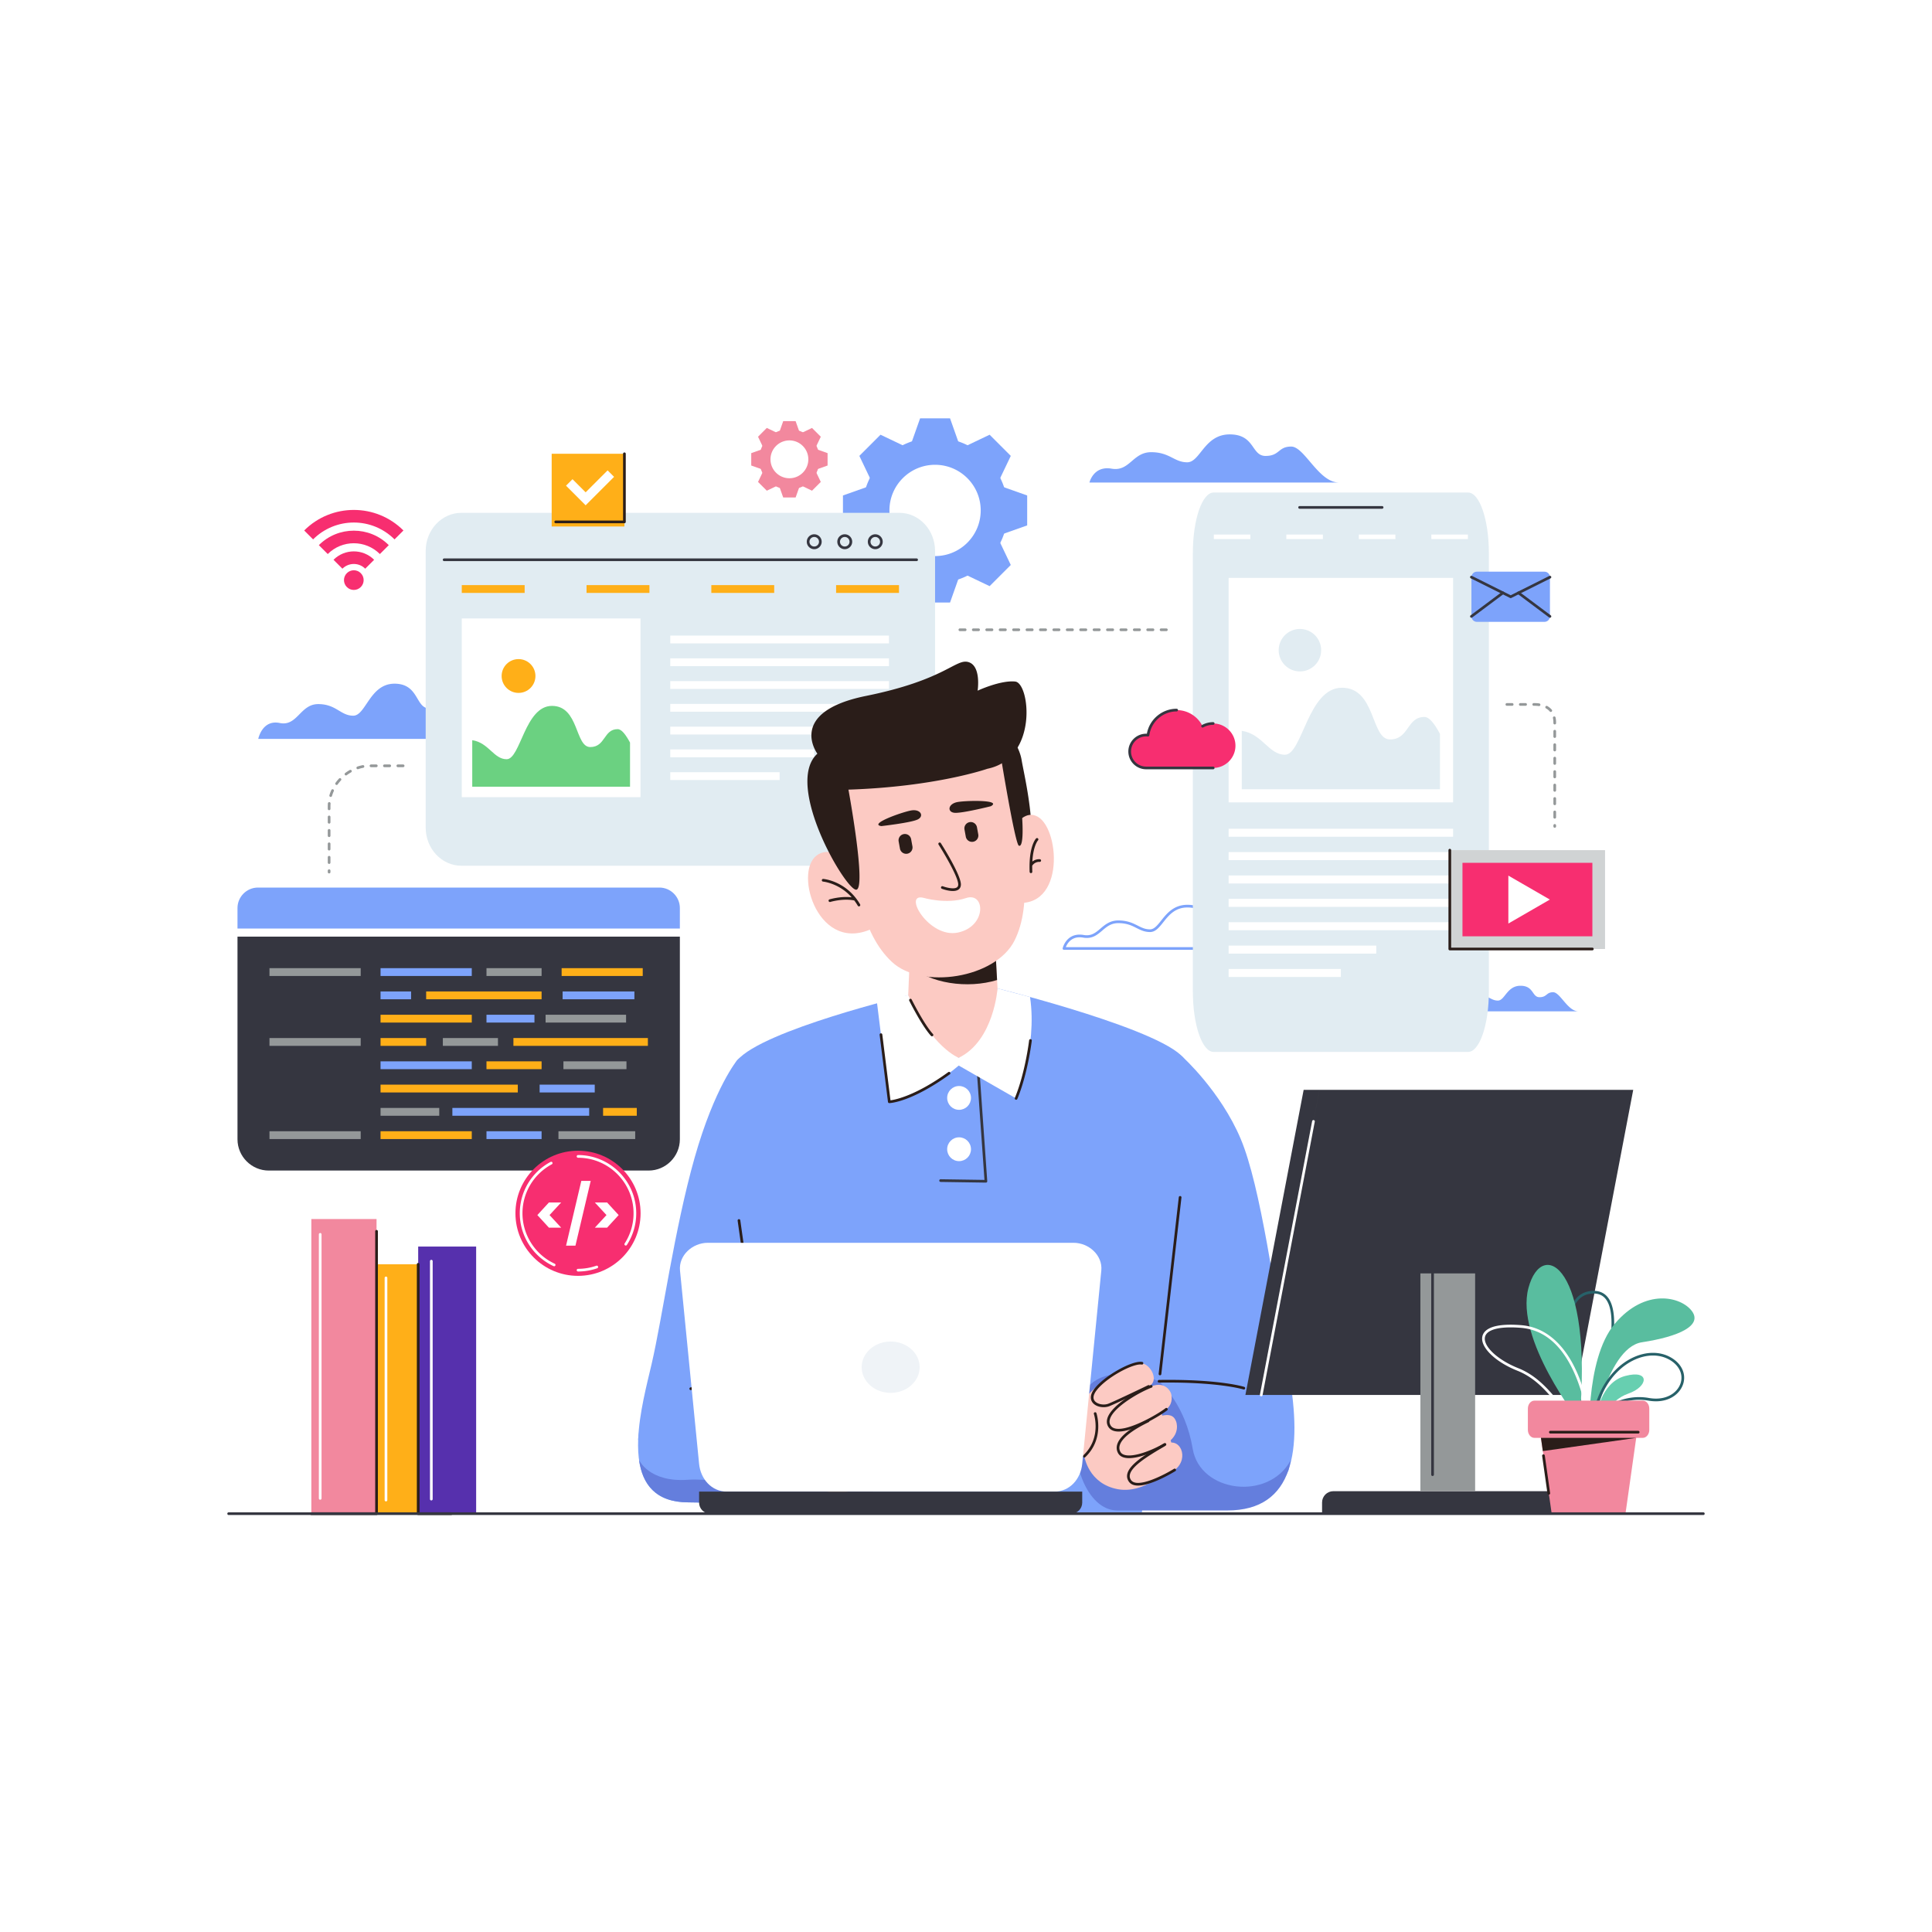 <svg xmlns="http://www.w3.org/2000/svg" xml:space="preserve" width="3000" height="3000" id="male-web-developer-doing-research-on-development">
  <path fill="#FFF" d="M0 0h3000v3000H0z"></path>
  <path fill="#7DA3FB" d="M1993.16 1474.904h-341.02a2.087 2.087 0 0 1-2.029-2.567c.204-.861 5.254-21.084 26.331-21.084.001 0-.002 0 0 0 2.013 0 4.131.193 6.297.573 1.683.295 3.323.445 4.875.445 8.99 0 14.887-5.033 21.129-10.362 6.937-5.922 14.799-12.633 27.746-12.633 14.316 0 22.768 4.274 30.224 8.045 6.127 3.099 11.419 5.774 19.056 5.774 6.44 0 11.454-6.302 17.26-13.6 8.698-10.933 19.523-24.54 40.781-24.54 20.932 0 28.227 10.376 34.089 18.713 4.213 5.993 7.541 10.726 14.891 10.726 9.296 0 13.062-2.983 17.049-6.141 4.133-3.274 8.407-6.659 18.021-6.659 9.061 0 17.468 9.898 27.203 21.359 11.061 13.021 23.597 27.78 38.098 27.78a2.086 2.086 0 0 1-.001 4.171zm-338.157-4.17h323.384c-9.909-5.546-18.567-15.738-26.502-25.081-8.688-10.228-16.895-19.889-24.025-19.889-8.162 0-11.531 2.668-15.432 5.757-4.167 3.301-8.891 7.042-19.638 7.042-9.516 0-13.783-6.07-18.302-12.498-5.584-7.941-11.912-16.942-30.678-16.942-19.247 0-28.954 12.201-37.518 22.966-6.478 8.142-12.072 15.173-20.523 15.173-8.631 0-14.608-3.023-20.938-6.223-7.384-3.734-15.02-7.596-28.342-7.596-11.41 0-18.03 5.651-25.038 11.635-6.543 5.585-13.309 11.361-23.837 11.361-1.793 0-3.676-.171-5.596-.508a32.475 32.475 0 0 0-5.576-.51c-13.845.002-19.516 10.353-21.439 15.313zM401.02 1147.36s6.021-30.36 33.37-24.69c27.36 5.67 31.7-29.36 59.721-29.36 28.029 0 34.7 18.021 54.38 18.021s25.689-49.71 64.06-49.71c38.36 0 32.36 38.36 54.04 38.36 21.69 0 18.69-16.681 38.7-16.681 20.021 0 41.25 64.061 72.07 64.061H401.02v-.001zM1691.689 749.26s6.19-26.46 34.36-21.52c28.17 4.939 32.64-25.59 61.49-25.59 28.86 0 35.72 15.699 55.989 15.699 20.271 0 26.451-43.33 65.961-43.33 39.5 0 33.319 33.45 55.649 33.45 22.32 0 19.24-14.54 39.851-14.54 20.609 0 42.459 55.83 74.189 55.83h-387.489zM2245.25 1570.39s3.29-14.069 18.25-11.439c14.97 2.63 17.34-13.6 32.67-13.6s18.98 8.35 29.75 8.35 14.061-23.021 35.04-23.021c20.99 0 17.71 17.761 29.57 17.761s10.22-7.721 21.17-7.721 22.569 29.67 39.42 29.67h-205.87zM1451.97 679.54c-31.22 0-59.479 12.66-79.939 33.12-20.47 20.46-33.12 48.72-33.12 79.939 0 31.221 12.65 59.48 33.12 79.94 20.46 20.47 48.72 33.12 79.939 33.12s59.48-12.65 79.94-33.12c20.46-20.46 33.119-48.72 33.119-79.94s-12.659-59.479-33.119-79.939-48.721-33.12-79.94-33.12zm-50.111 62.95c12.82-12.83 30.541-20.761 50.11-20.761 19.57 0 37.29 7.931 50.11 20.761 12.83 12.819 20.76 30.54 20.76 50.109 0 19.57-7.93 37.29-20.76 50.11-12.82 12.83-30.54 20.76-50.11 20.76-19.569 0-37.29-7.93-50.11-20.76-12.829-12.82-20.76-30.54-20.76-50.11.001-19.569 7.931-37.289 20.76-50.109z"></path>
  <path fill="#7DA3FB" d="M1451.97 649.57h23.24l19.64 55.52h-85.76l19.64-55.52zM1451.97 935.63h23.24l19.64-55.51h-85.76l19.64 55.51z"></path>
  <path fill="#7DA3FB" d="m1553.1 691.47 16.44 16.43-25.37 53.14-60.64-60.64 53.14-25.37zM1350.83 893.729l16.44 16.441 53.14-25.37-60.64-60.64-25.37 53.14zM1350.83 691.47l16.44-16.44 53.14 25.37-60.64 60.64-25.37-53.14zM1553.1 893.729l16.44-16.429-25.37-53.14-60.64 60.64 53.14 25.37z"></path>
  <path fill="#7DA3FB" d="M1308.939 792.6v-23.24l55.511-19.64v85.759l-55.511-19.639zM1594.99 792.6v-23.24l-55.51-19.64v85.759l55.51-19.639z"></path>
  <path fill="#F72E70" d="M538.61 889.979c5.96-5.96 15.63-5.96 21.6 0 5.96 5.971 5.96 15.641 0 21.601-5.97 5.97-15.64 5.97-21.6 0-5.97-5.96-5.97-15.63 0-21.601zm-66.25-66.25c21.27-21.27 49.159-31.909 77.05-31.909 27.88 0 55.77 10.64 77.05 31.909l-13.83 13.83c-17.46-17.46-40.34-26.189-63.22-26.189s-45.771 8.729-63.23 26.189l-13.82-13.83zm45.51 45.511c8.71-8.71 20.12-13.061 31.54-13.061 11.41 0 22.83 4.351 31.54 13.061l-13.83 13.83c-4.89-4.891-11.3-7.341-17.71-7.341s-12.82 2.45-17.721 7.341l-13.819-13.83zm-22.76-22.75C510.1 831.5 529.76 824 549.41 824s39.3 7.5 54.29 22.49l-13.82 13.819c-11.18-11.17-25.83-16.76-40.47-16.76-14.65 0-29.301 5.59-40.471 16.76L495.11 846.49z"></path>
  <path fill="#F2889E" d="M1225.8 666.38c-12.939 0-24.66 5.25-33.14 13.73-8.48 8.479-13.72 20.189-13.72 33.13 0 12.939 5.239 24.649 13.72 33.13 8.479 8.479 20.2 13.729 33.14 13.729 12.931 0 24.65-5.25 33.13-13.729 8.48-8.48 13.721-20.19 13.721-33.13 0-12.94-5.24-24.65-13.721-33.13-8.48-8.48-20.2-13.73-33.13-13.73zm-20.77 26.09a29.274 29.274 0 0 1 20.77-8.6c8.11 0 15.45 3.29 20.761 8.6a29.267 29.267 0 0 1 8.609 20.771c0 8.109-3.29 15.45-8.609 20.77-5.311 5.311-12.65 8.601-20.761 8.601-8.12 0-15.46-3.29-20.77-8.601-5.32-5.319-8.61-12.659-8.61-20.77s3.29-15.461 8.61-20.771z"></path>
  <path fill="#F2889E" d="M1225.8 653.96h9.63l8.14 23.01h-35.55l8.14-23.01zM1225.8 772.51h9.63l8.14-23h-35.55l8.14 23z"></path>
  <path fill="#F2889E" d="m1267.71 671.32 6.81 6.82-10.51 22.02-25.14-25.13 22.03-10.52zM1183.88 755.15l6.809 6.81 22.021-10.51-25.13-25.13-10.51 22.02zM1183.88 671.32l6.809-6.81 22.021 10.52-25.13 25.13-10.51-22.02zM1267.71 755.15l6.81-6.81-10.51-22.02-25.14 25.13 22.03 10.51z"></path>
  <path fill="#F2889E" d="M1166.52 713.24v-9.63l23.01-8.14v35.54l-23.01-8.14zM1285.07 713.24v-9.63l-23.009-8.14v35.54l23.009-8.14z"></path>
  <path fill="#949899" d="M511.05 1356.245a2.086 2.086 0 0 1-2.085-2.085v-2.208a2.086 2.086 0 0 1 4.17 0v2.208a2.085 2.085 0 0 1-2.085 2.085zm0-14.744a2.086 2.086 0 0 1-2.085-2.085v-8.345a2.086 2.086 0 0 1 4.17 0v8.345a2.085 2.085 0 0 1-2.085 2.085zm0-20.866a2.086 2.086 0 0 1-2.085-2.085v-8.342a2.086 2.086 0 0 1 4.17 0v8.342a2.086 2.086 0 0 1-2.085 2.085zm0-20.859a2.086 2.086 0 0 1-2.085-2.085v-8.342a2.086 2.086 0 0 1 4.17 0v8.342a2.086 2.086 0 0 1-2.085 2.085zm0-20.855a2.086 2.086 0 0 1-2.085-2.085v-8.342a2.086 2.086 0 0 1 4.17 0v8.342a2.085 2.085 0 0 1-2.085 2.085zm0-20.862a2.086 2.086 0 0 1-2.085-2.085v-3.694c0-1.601.063-3.216.188-4.799a2.085 2.085 0 1 1 4.157.325 57.885 57.885 0 0 0-.175 4.475v3.693a2.086 2.086 0 0 1-2.085 2.085zm2.463-20.59a2.085 2.085 0 0 1-1.999-2.68 62.983 62.983 0 0 1 3.015-8.061 2.085 2.085 0 0 1 3.797 1.723 58.887 58.887 0 0 0-2.815 7.526 2.088 2.088 0 0 1-1.998 1.492zm9.167-18.591a2.085 2.085 0 0 1-1.692-3.301 69.105 69.105 0 0 1 5.43-6.646 2.086 2.086 0 0 1 3.06 2.834 64.722 64.722 0 0 0-5.101 6.242 2.079 2.079 0 0 1-1.697.871zm14.555-14.786a2.084 2.084 0 0 1-1.248-3.756 70.36 70.36 0 0 1 7.175-4.698 2.086 2.086 0 0 1 2.066 3.622 66.601 66.601 0 0 0-6.75 4.418c-.372.28-.809.414-1.243.414zm18.337-9.69a2.086 2.086 0 0 1-.67-4.061 63.108 63.108 0 0 1 8.315-2.206 2.081 2.081 0 0 1 2.441 1.653 2.083 2.083 0 0 1-1.653 2.441 58.726 58.726 0 0 0-7.763 2.061 2.066 2.066 0 0 1-.67.112zm70.478-3.157h-8.337a2.086 2.086 0 0 1 0-4.17h8.337a2.086 2.086 0 0 1 0 4.17zm-20.842 0h-8.333a2.086 2.086 0 0 1 0-4.17h8.333a2.086 2.086 0 0 1 0 4.17zm-20.836 0h-8.332a2.086 2.086 0 0 1 0-4.17h8.332a2.086 2.086 0 0 1 0 4.17zM1811.21 979.995h-8.33a2.086 2.086 0 0 1 0-4.17h8.33a2.086 2.086 0 0 1 0 4.17zm-20.83 0h-8.33a2.086 2.086 0 0 1 0-4.17h8.33a2.086 2.086 0 0 1 0 4.17zm-20.83 0h-8.33a2.086 2.086 0 0 1 0-4.17h8.33a2.086 2.086 0 0 1 0 4.17zm-20.83 0h-8.33a2.086 2.086 0 0 1 0-4.17h8.33a2.086 2.086 0 0 1 0 4.17zm-20.83 0h-8.33a2.086 2.086 0 0 1 0-4.17h8.33a2.086 2.086 0 0 1 0 4.17zm-20.83 0h-8.33a2.086 2.086 0 0 1 0-4.17h8.33a2.086 2.086 0 0 1 0 4.17zm-20.831 0h-8.33a2.086 2.086 0 0 1 0-4.17h8.33a2.086 2.086 0 0 1 0 4.17zm-20.83 0h-8.33a2.086 2.086 0 0 1 0-4.17h8.33a2.086 2.086 0 0 1 0 4.17zm-20.83 0h-8.33a2.086 2.086 0 0 1 0-4.17h8.33a2.086 2.086 0 0 1 0 4.17zm-20.83 0h-8.329a2.086 2.086 0 0 1 0-4.17h8.329a2.086 2.086 0 0 1 0 4.17zm-20.829 0h-8.33a2.086 2.086 0 0 1 0-4.17h8.33a2.086 2.086 0 0 1 0 4.17zm-20.83 0h-8.33a2.086 2.086 0 0 1 0-4.17h8.33a2.086 2.086 0 0 1 0 4.17zm-20.83 0h-8.33a2.086 2.086 0 0 1 0-4.17h8.33a2.086 2.086 0 0 1 0 4.17zm-20.83 0h-8.33a2.086 2.086 0 0 1 0-4.17h8.33a2.086 2.086 0 0 1 0 4.17zm-20.83 0h-8.33a2.086 2.086 0 0 1 0-4.17h8.33a2.086 2.086 0 0 1 0 4.17zm-20.83 0h-8.33a2.086 2.086 0 0 1 0-4.17h8.33a2.086 2.086 0 0 1 0 4.17zM2414.189 1285.325a2.086 2.086 0 0 1-2.085-2.085v-1.603a2.086 2.086 0 0 1 4.17 0v1.603a2.084 2.084 0 0 1-2.085 2.085zm0-14.169a2.086 2.086 0 0 1-2.085-2.085v-8.362a2.086 2.086 0 0 1 4.17 0v8.362a2.085 2.085 0 0 1-2.085 2.085zm0-20.896a2.086 2.086 0 0 1-2.085-2.085v-8.354a2.086 2.086 0 0 1 4.17 0v8.354a2.085 2.085 0 0 1-2.085 2.085zm0-20.887a2.086 2.086 0 0 1-2.085-2.085v-8.352a2.086 2.086 0 0 1 4.17 0v8.352a2.085 2.085 0 0 1-2.085 2.085zm0-20.883a2.086 2.086 0 0 1-2.085-2.085v-8.362a2.086 2.086 0 0 1 4.17 0v8.362a2.085 2.085 0 0 1-2.085 2.085zm0-20.894a2.086 2.086 0 0 1-2.085-2.085v-8.352a2.086 2.086 0 0 1 4.17 0v8.352a2.084 2.084 0 0 1-2.085 2.085zm0-20.884a2.086 2.086 0 0 1-2.085-2.085v-8.354a2.086 2.086 0 0 1 4.17 0v8.354a2.085 2.085 0 0 1-2.085 2.085zm0-20.889a2.086 2.086 0 0 1-2.085-2.085v-8.361a2.086 2.086 0 0 1 4.17 0v8.361a2.084 2.084 0 0 1-2.085 2.085zm0-20.927a2.086 2.086 0 0 1-2.085-2.085v-.821c0-2.475-.241-4.834-.716-7.012a2.085 2.085 0 0 1 4.074-.888c.538 2.469.812 5.127.812 7.9v.821a2.084 2.084 0 0 1-2.085 2.085zm-6.142-19.406a2.08 2.08 0 0 1-1.584-.728c-1.616-1.886-3.588-3.498-5.857-4.792a2.084 2.084 0 1 1 2.065-3.623c2.688 1.532 5.029 3.45 6.959 5.7a2.086 2.086 0 0 1-1.583 3.443zm-18.218-9.082c-.098 0-.196-.007-.295-.021a47.335 47.335 0 0 0-6.595-.442h-1.42a2.086 2.086 0 0 1 0-4.17h1.42c2.498 0 4.913.163 7.179.483a2.083 2.083 0 0 1 1.772 2.356 2.084 2.084 0 0 1-2.061 1.794zm-20.819-.463h-8.338a2.086 2.086 0 0 1 0-4.17h8.338a2.086 2.086 0 0 1 0 4.17zm-20.85 0h-8.35a2.086 2.086 0 0 1 0-4.17h8.35a2.086 2.086 0 0 1 0 4.17z"></path>
  <path fill="#E1ECF2" d="M1884.5 764.81h395.16c17.806 0 32.24 42.05 32.24 93.92v680.78c0 51.871-14.435 93.92-32.24 93.92H1884.5c-17.806 0-32.24-42.049-32.24-93.92V858.73c0-51.871 14.434-93.92 32.24-93.92z"></path>
  <path fill="#353640" d="M2146.189 789.985h-128.22a2.086 2.086 0 0 1 0-4.17h128.22a2.086 2.086 0 0 1 0 4.17z"></path>
  <path fill="#FFF" d="M1907.79 897.35h348.58v348.58h-348.58z"></path>
  <path fill="#E1ECF2" d="M2235.95 1139.46v86.05h-307.74v-90.689c32.101 4.739 41.87 37.12 67.06 37.12 27.181 0 35.471-104.03 88.45-104.03 52.99 0 44.7 80.29 74.64 80.29 29.95 0 25.801-34.91 53.44-34.91 7.83-.001 15.79 10.759 24.15 26.169z"></path>
  <circle cx="2018.5" cy="1009.62" r="32.97" fill="#E1ECF2"></circle>
  <path fill="#FFF" d="M1884.82 830.03h56.74v7.05h-56.74zM1997.42 830.03h56.74v7.05h-56.74zM2110.01 830.03h56.74v7.05h-56.74zM2222.6 830.03h56.74v7.05h-56.74zM1907.79 1286.83h348.58v12.46h-348.58zM1907.79 1323.12h348.58v12.46h-348.58zM1907.79 1359.42h348.58v12.46h-348.58zM1907.79 1395.72h348.58v12.46h-348.58zM1907.79 1432.01h348.58v12.46h-348.58zM1907.79 1468.31h229.25v12.461h-229.25zM1907.79 1504.61h174.29v12.46h-174.29z"></path>
  <path fill="#E1ECF2" d="M716.5 796.31h679.98c30.646 0 55.489 26.527 55.489 59.25v429.511c0 32.723-24.844 59.25-55.489 59.25H716.5c-30.646 0-55.49-26.527-55.49-59.25V855.56c0-32.723 24.844-59.25 55.49-59.25z"></path>
  <path fill="#353640" d="M1423.37 871.305H689.61a2.086 2.086 0 0 1 0-4.17h733.76a2.086 2.086 0 0 1 0 4.17zM1264.33 852.765c-6.377 0-11.565-5.188-11.565-11.564 0-6.377 5.188-11.565 11.565-11.565 6.376 0 11.564 5.188 11.564 11.565.001 6.376-5.187 11.564-11.564 11.564zm0-18.96c-4.078 0-7.396 3.318-7.396 7.396 0 4.077 3.318 7.395 7.396 7.395 4.077 0 7.395-3.317 7.395-7.395 0-4.078-3.318-7.396-7.395-7.396zM1311.73 852.765c-6.377 0-11.565-5.188-11.565-11.564 0-6.377 5.188-11.565 11.565-11.565 6.376 0 11.564 5.188 11.564 11.565.001 6.376-5.187 11.564-11.564 11.564zm0-18.96c-4.078 0-7.396 3.318-7.396 7.396 0 4.077 3.318 7.395 7.396 7.395 4.077 0 7.395-3.317 7.395-7.395 0-4.078-3.317-7.396-7.395-7.396zM1359.13 852.765c-6.376 0-11.564-5.188-11.564-11.564 0-6.377 5.188-11.565 11.564-11.565s11.564 5.188 11.564 11.565c0 6.376-5.188 11.564-11.564 11.564zm0-18.96c-4.077 0-7.395 3.318-7.395 7.396 0 4.077 3.317 7.395 7.395 7.395s7.395-3.317 7.395-7.395c-.001-4.078-3.318-7.396-7.395-7.396z"></path>
  <path fill="#FFF" d="M717.04 960.31h277.51v277.511H717.04z"></path>
  <path fill="#6BD181" d="M978.3 1153.06v68.511h-245v-72.2c25.561 3.77 33.33 29.55 53.38 29.55 21.641 0 28.25-82.819 70.431-82.819 42.18 0 35.579 63.93 59.42 63.93 23.84 0 20.54-27.8 42.54-27.8 6.239-.002 12.569 8.558 19.229 20.828z"></path>
  <circle cx="805.18" cy="1049.7" r="26.25" fill="#FFAF18"></circle>
  <path fill="#FFAF18" d="M717.04 908.55h97.64v12.141h-97.64zM910.79 908.55h97.64v12.141h-97.64zM1104.54 908.55h97.64v12.141h-97.64zM1298.3 908.55h97.64v12.141h-97.64z"></path>
  <path fill="#FFF" d="M1040.8 986.92h339.58v12.14H1040.8zM1040.8 1022.28h339.58v12.14H1040.8zM1040.8 1057.64h339.58v12.141H1040.8zM1040.8 1093h339.58v12.14H1040.8zM1040.8 1128.36h339.58v12.14H1040.8zM1040.8 1163.72h223.33v12.141H1040.8zM1040.8 1199.08h169.79v12.14H1040.8z"></path>
  <path fill="#353640" d="M417.34 1817.64h589.8c26.7 0 48.551-21.85 48.551-48.56v-314.65H368.78v314.65c0 26.71 21.85 48.56 48.56 48.56z"></path>
  <path fill="#949899" d="M418.439 1503.35h141.66v12.141h-141.66z"></path>
  <path fill="#7DA3FB" d="M590.91 1503.35h141.66v12.141H590.91z"></path>
  <path fill="#949899" d="M755.41 1503.35h85.57v12.141h-85.57zM418.439 1611.87h141.66v12.14h-141.66zM418.439 1756.58h141.66v12.14h-141.66z"></path>
  <path fill="#7DA3FB" d="M590.91 1539.521h47.42v12.14h-47.42z"></path>
  <path fill="#FFAF18" d="M590.91 1575.7h141.66v12.14H590.91zM590.91 1611.87h70.83v12.14h-70.83z"></path>
  <path fill="#7DA3FB" d="M590.91 1648.05h141.66v12.141H590.91z"></path>
  <path fill="#FFAF18" d="M590.91 1684.229h213.109v12.141H590.91z"></path>
  <path fill="#949899" d="M590.91 1720.4h91.16v12.14h-91.16z"></path>
  <path fill="#FFAF18" d="M590.91 1756.58h141.66v12.14H590.91zM661.74 1539.521h179.229v12.14H661.74z"></path>
  <path fill="#7DA3FB" d="M755.41 1575.7h74.479v12.14H755.41z"></path>
  <path fill="#949899" d="M687.66 1611.87h85.57v12.14h-85.57z"></path>
  <path fill="#FFAF18" d="M755.41 1648.05h85.57v12.141h-85.57z"></path>
  <path fill="#7DA3FB" d="M837.939 1684.229h85.57v12.141h-85.57zM702.439 1720.4h212.44v12.14h-212.44zM755.41 1756.58h85.57v12.14h-85.57z"></path>
  <path fill="#FFAF18" d="M797.24 1611.87h208.79v12.14H797.24z"></path>
  <path fill="#949899" d="M867.17 1756.58h119.16v12.14H867.17z"></path>
  <path fill="#FFAF18" d="M936.48 1720.4h52.31v12.14h-52.31z"></path>
  <path fill="#949899" d="M874.89 1648.05h97.88v12.141h-97.88zM847.18 1575.7h124.99v12.14H847.18z"></path>
  <path fill="#7DA3FB" d="M873.61 1539.521h111.489v12.14H873.61z"></path>
  <path fill="#FFAF18" d="M872.1 1503.35h125.931v12.141H872.1z"></path>
  <path fill="#7DA3FB" d="M400.58 1378.2h623.31c17.49 0 31.801 14.31 31.801 31.8v31.8H368.78V1410c0-17.49 14.31-31.8 31.8-31.8z"></path>
  <circle cx="897.53" cy="1883.98" r="97.16" fill="#F72E70"></circle>
  <path fill="#FFF" d="m852.35 1906.3-17.949-19.54 17.949-19.54h19.011l-18.04 19.54 18.04 19.54H852.35zm64.9-72.59-23.7 100.53h-14.58l23.69-100.53h14.59zm6.45 33.51h19.01l17.95 19.54-17.95 19.54H923.7l18.04-19.54-18.04-19.54z"></path>
  <path fill="#FFF" d="M897.53 1974.385a2.086 2.086 0 0 1 0-4.17c9.752 0 19.322-1.613 28.443-4.794a2.085 2.085 0 1 1 1.373 3.937c-9.563 3.335-19.595 5.027-29.816 5.027zm-37.051-8.119c-.293 0-.59-.063-.874-.193-31.886-14.753-52.49-46.976-52.49-82.092 0-33.416 18.316-63.981 47.801-79.769a2.084 2.084 0 0 1 2.822.854 2.083 2.083 0 0 1-.854 2.822c-28.127 15.061-45.6 44.218-45.6 76.093 0 33.497 19.654 64.234 50.071 78.307a2.087 2.087 0 0 1-.876 3.978zm111.199-32.181a2.085 2.085 0 0 1-1.747-3.22c9.057-13.954 13.845-30.167 13.845-46.886 0-47.555-38.689-86.244-86.245-86.244a2.086 2.086 0 0 1 0-4.17c49.855 0 90.415 40.56 90.415 90.414 0 17.526-5.02 34.524-14.517 49.155-.4.616-1.069.951-1.751.951z"></path>
  <path fill="#FFAF18" d="M856.64 704.59h112.95v112.95H856.64z"></path>
  <path fill="#2A1D19" d="M969.59 812.495H862.88a2.086 2.086 0 0 1 0-4.17h104.625V704.59a2.086 2.086 0 0 1 4.17 0v105.82a2.085 2.085 0 0 1-2.085 2.085z"></path>
  <path fill="#FFF" d="m888.99 744.09 20.39 20.389 34.1-34.099 10.06 10.07-34.09 34.1-10.07 10.06-10.06-10.06-20.39-20.39z"></path>
  <path fill="#D0D3D4" d="M2251.24 1320.1h241.08v153.49h-241.08z"></path>
  <path fill="#F72E70" d="M2270.92 1339.79h201.71v114.11h-201.71z"></path>
  <path fill="#FFF" d="m2342.17 1359.64 64.44 37.2-64.44 37.21z"></path>
  <path fill="#2A1D19" d="M2472.63 1475.675h-221.39a2.086 2.086 0 0 1-2.085-2.085V1320.1a2.086 2.086 0 0 1 4.17 0v151.405h219.305a2.086 2.086 0 0 1 0 4.17z"></path>
  <path fill="#F72E70" d="M1782.22 1192.45H1883.89c18.98 0 34.511-15.53 34.511-34.51 0-18.99-15.53-34.521-34.511-34.521a34.14 34.14 0 0 0-16.5 4.229c-7.37-14.8-22.67-25.029-40.25-25.029-22.68 0-41.569 17.029-44.51 38.939-.96-.109-1.94-.17-2.931-.17-14.039 0-25.529 11.49-25.529 25.53 0 14.05 11.49 25.53 25.529 25.53h2.521v.002z"></path>
  <path fill="#353640" d="M1883.89 1194.535H1779.7c-15.228 0-27.615-12.388-27.615-27.615s12.388-27.615 27.615-27.615c.385 0 .774.008 1.167.025 3.946-22.252 23.499-38.795 46.273-38.795a2.086 2.086 0 0 1 0 4.17c-21.356 0-39.604 15.963-42.444 37.132a2.094 2.094 0 0 1-2.303 1.794 23.847 23.847 0 0 0-2.693-.157c-12.928 0-23.445 10.518-23.445 23.445s10.518 23.445 23.445 23.445h104.189a2.086 2.086 0 0 1 .001 4.171zm-16.498-64.8a2.086 2.086 0 0 1-1.007-3.913 36.432 36.432 0 0 1 17.505-4.487 2.086 2.086 0 0 1 0 4.17 32.246 32.246 0 0 0-15.495 3.972c-.32.175-.664.258-1.003.258z"></path>
  <path fill="#7DA3FB" d="M2293.3 887.71h104.98c4.659 0 8.47 3.811 8.47 8.47v60.96c0 4.66-3.811 8.471-8.47 8.471H2293.3c-4.659 0-8.47-3.811-8.47-8.471v-60.96c0-4.659 3.811-8.47 8.47-8.47z"></path>
  <path fill="#353640" d="M2345.79 928.745c-.319 0-.639-.073-.933-.22l-60.96-30.48a2.085 2.085 0 1 1 1.865-3.729l60.027 30.014 60.027-30.014a2.084 2.084 0 1 1 1.865 3.729l-60.96 30.48c-.292.147-.612.22-.931.22z"></path>
  <path fill="#353640" d="M2284.832 959.225a2.085 2.085 0 0 1-1.251-3.754l48.85-36.529a2.084 2.084 0 1 1 2.498 3.339l-48.85 36.529a2.084 2.084 0 0 1-1.247.415zM2406.748 959.225c-.434 0-.872-.135-1.247-.415l-48.85-36.529a2.085 2.085 0 0 1 2.498-3.339l48.85 36.529a2.085 2.085 0 0 1-1.251 3.754z"></path>
  <path fill="#F2889E" d="M483.45 1892.92H584.7v457.5H483.45z"></path>
  <path fill="#FFF" d="M497.2 2328.765a2.086 2.086 0 0 1-2.085-2.085v-410.01a2.086 2.086 0 0 1 4.17 0v410.01a2.085 2.085 0 0 1-2.085 2.085z"></path>
  <path fill="#FFAF18" d="M584.7 1963.15h64.66v387.27H584.7z"></path>
  <path fill="#FFF" d="M599.36 2331.375a2.086 2.086 0 0 1-2.085-2.085v-345a2.086 2.086 0 0 1 4.17 0v345a2.085 2.085 0 0 1-2.085 2.085z"></path>
  <path fill="#5630AD" d="M649.36 1935.65h90v414.779h-90z"></path>
  <path fill="#FFF" d="M669.76 2329.875a2.086 2.086 0 0 1-2.085-2.085v-369.5a2.086 2.086 0 0 1 4.17 0v369.5a2.086 2.086 0 0 1-2.085 2.085z"></path>
  <path fill="#2A1D19" d="M584.7 2352.515H483.45a2.086 2.086 0 0 1 0-4.17h99.165V1911.9a2.086 2.086 0 0 1 4.17 0v438.529a2.085 2.085 0 0 1-2.085 2.086zM700.61 2352.515h-51.25a2.086 2.086 0 0 1-2.085-2.085v-387.28a2.086 2.086 0 0 1 4.17 0v385.194h49.165a2.086 2.086 0 0 1 0 4.171z"></path>
  <path fill="#7DA3FB" d="M1144.98 1645.88s-35.141 41.66-66.391 151.82c-31.25 110.17-50 248.13-66.66 319.89-7.3 31.43-19.399 76.63-20.97 117.5 21.74 149.06 179.92 77.59 198.58-102.851 0 0 28.13-140.989 46.88-261.27 18.751-120.269-19.789-285.019-91.439-225.089zM1836.59 1641.34s58.689 53.061 89.94 127.021c31.25 73.96 53.13 240.619 75 364.58 10.68 60.529 12.17 112.609-.87 150.069-40.301 91.94-235.6 40.22-200.87-138.18 0 0-5.55-180.12-20.13-334.29-14.59-154.17 12.44-207 56.93-169.2z"></path>
  <path fill="#7DA3FB" d="M1410.25 1545.38s-225.689 54.01-265.27 100.891c-39.591 46.869 15.619 314.569 65.619 702.069h562.51s90.621-655.21 67.711-701.04c-22.92-45.83-291.851-112.49-291.851-112.49l-138.719 10.57z"></path>
  <path fill="#353640" d="M1530.92 1836.355h-.031l-70.311-1.051a2.085 2.085 0 0 1 .03-4.17h.032l68.04 1.017-11.821-168.055a2.086 2.086 0 0 1 1.934-2.227c1.151-.066 2.146.786 2.227 1.934l11.98 170.32a2.084 2.084 0 0 1-2.08 2.232z"></path>
  <circle cx="1489.25" cy="1704.84" r="18.49" fill="#FFF"></circle>
  <circle cx="1489.25" cy="1784.52" r="18.49" fill="#FFF"></circle>
  <path fill="#2A1D19" d="M1180.118 2128.515a2.085 2.085 0 0 1-2.062-1.793l-32.65-231.229a2.085 2.085 0 0 1 4.129-.584l32.65 231.229a2.085 2.085 0 0 1-2.067 2.377zM1801.223 2135.535a2.083 2.083 0 0 1-2.074-2.322l31.271-274.16a2.078 2.078 0 0 1 2.308-1.835 2.084 2.084 0 0 1 1.835 2.308l-31.271 274.16a2.086 2.086 0 0 1-2.069 1.849z"></path>
  <path fill="#FCCAC3" d="M1414.95 1433.74h128.479l6.74 122.92c0 129.69-140.4 98.44-140.4 0l5.181-122.92z"></path>
  <path fill="#2A1D19" d="M1414.95 1433.74h128.479l4.83 88.02c-45.74 14.03-105.189 5.54-136.04-23.22l2.731-64.8z"></path>
  <path fill="#FFF" d="M1488.689 1642.58s-41.899-16.08-78.439-97.2l-49.12 6.34 19.79 159.11s58.84-14.07 107.811-56.25l89.06 51.05s33.39-78.49 21.64-157.479l-50.459-13.341c-.001 0-5.552 81.23-60.283 107.77z"></path>
  <path fill="#2A1D19" d="M1380.919 1712.915a2.085 2.085 0 0 1-2.068-1.827l-12.96-104.2a2.084 2.084 0 0 1 1.812-2.327 2.08 2.08 0 0 1 2.326 1.812l12.71 102.19c7.71-.982 38.934-7.072 89.741-43.763a2.084 2.084 0 1 1 2.441 3.381c-59.971 43.308-92.584 44.695-93.943 44.733l-.059.001zM1577.789 1707.716a2.085 2.085 0 0 1-1.924-2.887c16.063-38.605 22.095-88.898 22.154-89.402a2.086 2.086 0 0 1 2.313-1.828 2.086 2.086 0 0 1 1.828 2.314c-.061.509-6.162 51.381-22.446 90.518a2.084 2.084 0 0 1-1.925 1.285zM1447.18 1609.165a2.08 2.08 0 0 1-1.542-.681c-14.45-15.864-32.984-53.071-33.766-54.647a2.086 2.086 0 0 1 3.735-1.854c.189.381 19.057 38.262 33.113 53.692a2.085 2.085 0 0 1-1.54 3.49z"></path>
  <path fill="#7DA3FB" d="m991.01 2233.96-.05 1.08v.04c-2.03 52.46 13.271 97.79 78.26 97.79 115.63 0 194.79 30.32 258.33 6.07 63.55-24.26 135.42-243.59-23.95-223.37l-114.06 16.67s-68.79 9.601-133.37 28.87c-59.12 17.64-64.65 64.97-65.16 72.85z"></path>
  <path fill="#647EDD" d="M992.28 2266.86c5.29 37.729 25.609 66.01 76.939 66.01 115.63 0 194.79 30.32 258.33 6.07 47.53-18.15 99.7-145.4 56.32-199.95-21.57-12.28-52.98-21.32-92.98-9.04-80.97 24.85-33.6 151.18-33.6 151.18-19.45 46.721-129.17 12.5-189.59 16.67-59.699 4.12-75.059-30.13-75.419-30.94z"></path>
  <path fill="#2A1D19" d="M1072.609 2158.506a2.086 2.086 0 0 1-.579-4.089c1.187-.344 119.814-34.421 218.193-38.99 41.646-1.934 71.824 3.685 89.682 16.699 13.781 10.045 14.73 20.836 14.763 21.29a2.085 2.085 0 0 1-4.158.308c-.007-.082-.975-9.609-13.471-18.523-11.787-8.408-36.383-17.937-86.623-15.608-97.879 4.546-216.044 38.487-217.227 38.83a2.074 2.074 0 0 1-.58.083z"></path>
  <path fill="#FCCAC3" d="M1222.25 2243.46s53.96-92.79 90.84-107c36.87-14.21 73.5 69.87 73.5 69.87s40.939-42.97 59.551-38.54c18.609 4.42 20.379 21.89 10.779 31-9.6 9.1-58.91 96.18-99.47 84.23 0 0-17.76 39.609-64.53 34.789-46.77-4.819-77.94-64.639-70.67-74.349z"></path>
  <path fill="#FCCAC3" d="M1291.4 2151.25s39.92 35.649 51.119 44.47c11.211 8.811 36.08 6.811 26.95-16.79-9.12-23.61-43.88-58.02-58.2-59.409-14.319-1.391-33.899 19.269-19.869 31.729zM1216.7 2264.75s44.95 49.7 62.22 35.33-17.02-47.68-36.01-68.49c-19-20.8-44.21 9.11-26.21 33.16z"></path>
  <path fill="#FCCAC3" d="M1235.55 2191.53s-14.25 17.6 6.58 39.25c20.83 21.64 53.09 43.79 64.89 31.609 11.801-12.18-1.359-34.08-29.619-59.43-28.271-25.339-36.761-17.839-41.851-11.429z"></path>
  <path fill="#FCCAC3" d="M1255.16 2151.86s12.09-17.04 32.46-1.83c20.38 15.199 63.5 60.75 45.17 77.31-18.34 16.561-68.43-36.819-77.64-49.649-9.22-12.821.01-25.831.01-25.831z"></path>
  <path fill="#2A1D19" d="M1357.452 2285.095c-.714 0-1.41-.367-1.798-1.026-21.284-36.126 1.939-70.162 2.177-70.502a2.084 2.084 0 0 1 3.421 2.384c-.222.318-21.904 32.226-2.004 66a2.086 2.086 0 0 1-1.796 3.144zM1357.198 2202.651c-5.811 0-11.855-2.062-15.967-5.292-11.124-8.761-49.588-43.097-51.22-44.555a2.084 2.084 0 1 1 2.777-3.109c.399.355 40 35.707 51.021 44.387 6.233 4.898 16.685 5.827 21.927 1.95 5.214-3.857 3.85-11.021 1.789-16.351-9.114-23.593-43.344-56.813-56.457-58.086a2.085 2.085 0 0 1-1.874-2.276 2.092 2.092 0 0 1 2.276-1.874c15.587 1.513 50.881 37.271 59.944 60.733 4.931 12.745.113 18.757-3.198 21.205-3.078 2.278-6.991 3.268-11.018 3.268zM1271.222 2304.784c-7.869 0-18.304-5.128-31.184-15.347-13.376-10.613-24.771-23.163-24.884-23.289a2.084 2.084 0 1 1 3.093-2.797c12.131 13.409 46.44 45.858 59.34 35.126 2.453-2.041 3.742-4.54 3.94-7.639.875-13.677-19.397-35.479-34.199-51.398-2.09-2.249-4.097-4.407-5.957-6.445a2.084 2.084 0 1 1 3.08-2.81 967.357 967.357 0 0 0 5.931 6.416c16.171 17.392 36.296 39.037 35.307 54.504-.271 4.244-2.1 7.804-5.435 10.578-2.486 2.068-5.502 3.101-9.032 3.101z"></path>
  <path fill="#2A1D19" d="M1297.901 2267.942h-.034c-15.815-.024-40.145-17.956-57.24-35.716a2.085 2.085 0 0 1 3.004-2.892c15.951 16.57 39.729 34.416 54.242 34.438h.028c3.28 0 5.773-.927 7.62-2.834 2.646-2.73 3.865-5.977 3.727-9.925-.395-11.269-11.89-27.349-33.241-46.502a2.085 2.085 0 1 1 2.784-3.103c22.533 20.212 34.182 36.853 34.624 49.46.178 5.069-1.471 9.434-4.899 12.973-2.636 2.722-6.208 4.101-10.615 4.101z"></path>
  <path fill="#2A1D19" d="M1324.023 2232.581c-.743 0-1.507-.042-2.293-.126-23.886-2.563-60.956-43.355-68.273-53.549a2.084 2.084 0 1 1 3.388-2.431c8.12 11.311 44.36 49.584 65.331 51.834 3.869.415 6.883-.407 9.218-2.517 2.705-2.443 3.924-5.669 3.727-9.862-.904-19.233-31.738-51.544-48.746-64.229a2.084 2.084 0 1 1 2.493-3.342c16.542 12.336 49.406 45.837 50.418 67.374.256 5.441-1.459 9.867-5.097 13.153-2.721 2.457-6.133 3.695-10.166 3.695z"></path>
  <path fill="none" d="M2000.76 2282.729c-13.619 39.41-43.24 62.711-95.06 62.711h-170.83c-46.36 0-79.17-77.601-60.42-160.94 18.75-83.33 125.34-39.67 125.34-39.67s58.989-1.95 114.2 6.38c55.16 8.33 106.67 66.42 86.77 131.519z"></path>
  <path fill="#647EDD" d="M2000.76 2282.729c-13.619 39.41-43.24 62.711-95.06 62.711h-170.83c-46.36 0-79.17-77.601-60.42-160.94 18.75-83.33 125.34-39.67 125.34-39.67 5.67 6.44 40.83 37.34 52.29 105.05s117.68 81.24 152.07 17.7c-.711 5-1.839 10.05-3.39 15.149z"></path>
  <path fill="#2A1D19" d="M1931.46 2157.615c-.209 0-.421-.031-.63-.098-.379-.12-39.017-11.993-131.009-10.603h-.032a2.085 2.085 0 0 1-.03-4.17c92.793-1.402 130.764 10.299 132.332 10.798a2.086 2.086 0 0 1-.631 4.073z"></path>
  <path fill="#FCCAC3" d="M1824.59 2260.56s-26.21-104.09-57.72-127.939c-31.521-23.85-89.95 46.83-89.95 46.83s-27.48-52.6-46.59-53.5c-19.109-.89-25.63 15.41-18.92 26.82 6.71 11.399 30.029 108.72 72.32 108.439 0 0 6.119 42.971 52.399 51.271 46.281 8.29 92.762-40.581 88.461-51.921z"></path>
  <path fill="#FCCAC3" d="M1783.62 2152.83s-48.22 23.22-61.42 28.601c-13.21 5.379-36.561-3.42-21.261-23.58 15.301-20.17 58.211-43.631 72.351-41.011 14.149 2.62 27.25 27.889 10.33 35.99zM1824.04 2282.55s-56.94 35.34-69.56 16.76c-12.631-18.58 29.529-41.119 53.539-55.869 24.011-14.741 39.971 20.969 16.021 39.109z"></path>
  <path fill="#FCCAC3" d="M1826.16 2206.97s8.83 20.86-17.17 35.9c-26 15.05-63.12 27.42-71.1 12.449-7.971-14.97 10.719-32.379 44.89-48.92 34.18-16.549 40.26-6.989 43.38.571z"></path>
  <path fill="#FCCAC3" d="M1818.28 2163.43s-6.91-19.72-30.69-10.729c-23.79 8.979-77.82 40.84-64.77 61.82 13.04 20.979 75.93-16.48 88.33-26.261 12.4-9.781 7.13-24.83 7.13-24.83z"></path>
  <path fill="#2A1D19" d="M1683.73 2263.295a2.085 2.085 0 0 1-1.435-3.598c28.518-27.025 16.437-63.625 16.312-63.991a2.085 2.085 0 1 1 3.945-1.349c.134.392 13.051 39.521-17.388 68.368-.402.38-.918.57-1.434.57zM1713.652 2185.069c-6.559 0-13.381-2.28-17.16-7.209-2.507-3.27-5.479-10.38 2.786-21.271 15.202-20.04 59.016-44.649 74.392-41.8a2.085 2.085 0 0 1-.76 4.1c-12.938-2.385-55.022 20.067-70.31 40.221-3.456 4.555-6.747 11.063-2.8 16.213 3.97 5.176 14.269 7.166 21.613 4.177 12.989-5.295 60.82-28.316 61.302-28.549a2.086 2.086 0 0 1 1.808 3.758c-1.971.949-48.428 23.309-61.537 28.652-2.756 1.123-6.01 1.708-9.334 1.708zM1767.193 2306.797c-6.751 0-11.577-2.104-14.438-6.315-2.438-3.588-3.213-7.514-2.302-11.668 3.324-15.144 28.663-30.389 49.023-42.638a930.128 930.128 0 0 0 7.45-4.512 2.084 2.084 0 1 1 2.183 3.553 968.88 968.88 0 0 1-7.483 4.532c-18.638 11.213-44.161 26.568-47.101 39.958-.666 3.033-.117 5.791 1.678 8.431 9.426 13.873 51.369-7.826 66.735-17.359a2.085 2.085 0 1 1 2.199 3.543c-.144.089-14.564 9.001-30.354 15.504-11.28 4.647-20.497 6.971-27.59 6.971z"></path>
  <path fill="#2A1D19" d="M1753.219 2264.188c-2.959 0-5.67-.315-8.059-.998-4.256-1.216-7.321-3.533-9.109-6.889-2.317-4.353-2.694-9.006-1.12-13.831 3.914-11.997 19.707-24.764 46.941-37.946a2.086 2.086 0 0 1 1.816 3.754c-25.805 12.49-41.294 24.762-44.793 35.485-1.227 3.759-.953 7.219.836 10.578 1.253 2.351 3.403 3.934 6.573 4.839 13.963 3.986 41.74-6.595 61.641-18.114a2.087 2.087 0 0 1 2.09 3.61c-17.98 10.406-40.937 19.512-56.816 19.512z"></path>
  <path fill="#2A1D19" d="M1737.002 2222.893c-1.75 0-3.415-.129-4.979-.403-4.992-.875-8.685-3.186-10.973-6.868-2.59-4.163-3.017-8.891-1.269-14.05 6.917-20.415 47.763-43.533 67.072-50.821a2.085 2.085 0 0 1 1.473 3.901c-19.854 7.494-58.419 30.029-64.596 48.259-1.347 3.977-1.065 7.414.86 10.51 1.659 2.669 4.325 4.293 8.151 4.963 1.307.229 2.712.337 4.198.337 22.138.002 62.669-24.012 72.919-32.096a2.085 2.085 0 0 1 2.582 3.274c-9.204 7.258-50.732 32.993-75.438 32.994zM1341.26 1405.96s-53.949-59.39-60.5-175.75c-6.56-116.37 124.551-127.68 189.92-134.34 65.37-6.67 109.94 49.74 115.65 84.08 5.71 34.33 42.52 176.939-21.67 207.31-64.19 30.38-223.4 18.7-223.4 18.7z"></path>
  <path fill="#FCCAC3" d="M1550.28 1337.1s25.84-89.51 61.47-68.699c35.641 20.81 42.57 154.6-47.05 130.939l-14.42-62.24z"></path>
  <path fill="#2A1D19" d="M1600.868 1355.785a2.085 2.085 0 0 1-2.081-2 180.95 180.95 0 0 1-.14-10.274c.503-31.244 9.738-41.104 10.171-41.547a2.085 2.085 0 0 1 2.996 2.9c-.147.16-7.407 8.288-8.79 33.005 5.405-4.371 11.402-3.717 11.716-3.679a2.085 2.085 0 0 1-.491 4.141c-.314-.035-6.997-.661-11.439 5.915-.036 2.923.006 6.044.143 9.369a2.083 2.083 0 0 1-1.997 2.168c-.029.002-.059.002-.088.002z"></path>
  <path fill="#FCCAC3" d="M1385.08 1493.78c-46.271-43.12-62.96-123.101-77.561-278.58-17.359-95.641 231.791-123.17 246.041-44.66 40.959 150.7 48.89 235.439 21.879 289.75-29.309 58.939-144.089 76.61-190.359 33.49z"></path>
  <path fill="#FCCAC3" d="M1358.62 1371.89s-62.561-73.47-93.83-40.51c-31.28 32.95 12.09 160.12 101.681 103.94l-7.851-63.43z"></path>
  <path fill="#2A1D19" d="M1333.752 1407.425c-.717 0-1.415-.37-1.802-1.034a82.42 82.42 0 0 0-5.446-8.175c-17.501-3.591-37.076 2.277-37.274 2.337a2.086 2.086 0 0 1-1.219-3.988c.777-.238 17.472-5.254 34.498-3.214-19.604-22.003-44.188-24.389-44.477-24.414a2.084 2.084 0 0 1-1.899-2.255 2.093 2.093 0 0 1 2.255-1.899c1.465.125 36.119 3.496 57.162 39.505a2.084 2.084 0 0 1-1.798 3.137zM1317.46 1226.14s28.229 153.061 12.3 155.37c-15.939 2.311-113.21-163.13-60.55-211.18 0 0-48.31-64.64 75.62-89.729 123.92-25.091 139.4-58.7 159.26-52.421 19.87 6.28 13.971 44.28 13.971 44.28s35.539-16.58 58.379-14.15c22.83 2.421 36.061 119.261-43.26 135.44 0 0-79.21 27.9-215.72 32.39z"></path>
  <path fill="#2A1D19" d="M1552.8 1167.24s23.091 142.83 29.22 145.88c6.141 3.05 9.24-21.04.351-92.65-8.891-71.61-36.781-82.27-29.571-53.23zM1479.497 1383.542c-7.474 0-15.717-2.985-16.98-3.46a2.085 2.085 0 0 1 1.467-3.904c4.353 1.632 16.75 5.14 21.785 1.81 1.373-.908 2.053-2.265 2.14-4.268.477-11.061-21.866-48.7-30.515-62.269a2.085 2.085 0 0 1 3.517-2.241c1.298 2.037 31.795 50.062 31.165 64.69-.143 3.313-1.529 5.93-4.008 7.568-2.312 1.526-5.371 2.074-8.571 2.074z"></path>
  <path fill="#FFF" d="M1433.65 1394.06s36.13 10.711 66.279.49c30.15-10.21 32.66 43.801-12.279 53.49-44.94 9.7-86.37-61.66-54-53.98z"></path>
  <path fill="#2A1D19" d="m1403.352 1295.183.01-.002c5.348-.97 10.469 2.578 11.439 7.925l2.011 11.079c.971 5.347-2.577 10.469-7.925 11.439l-.01.001c-5.348.971-10.469-2.577-11.439-7.924l-2.01-11.079c-.971-5.348 2.577-10.469 7.924-11.439zM1505.582 1276.633l.01-.002c5.347-.971 10.469 2.577 11.438 7.925l2.011 11.079c.971 5.347-2.577 10.469-7.924 11.438l-.01.002a9.838 9.838 0 0 1-11.439-7.925l-2.011-11.078c-.97-5.347 2.577-10.468 7.925-11.439zM1368.55 1282.76s45.511-5.13 56.271-10.21c10.75-5.08 4.84-17.069-10.79-13.92-15.621 3.15-65.411 21.08-45.481 24.13zM1538.561 1251.91s-44.41 11.189-56.271 10.21c-11.851-.98-10.53-14.28 5.21-16.82 15.73-2.54 68.641-3.25 51.061 6.61z"></path>
  <path fill="#353640" d="M2024.29 1692.35h24.581l-90.442 473.75h-24.581zM2536.05 1692.35h-487.165l-90.443 473.75h487.165z"></path>
  <path fill="#FFF" d="M1958.432 2168.186a2.084 2.084 0 0 1-2.05-2.475l81.101-424.811a2.084 2.084 0 1 1 4.095.781l-81.101 424.811a2.085 2.085 0 0 1-2.045 1.694z"></path>
  <path fill="#353640" d="M2425.77 2315.5h-355.4c-9.601 0-17.46 7.86-17.46 17.46v17.46h390.32v-17.46c0-9.6-7.86-17.46-17.46-17.46z"></path>
  <path fill="#949899" d="M2205.57 1977.35h85v338.15h-85z"></path>
  <path fill="#353640" d="M2224.48 2291.936a2.086 2.086 0 0 1-2.085-2.085V1977.35a2.086 2.086 0 0 1 4.17 0v312.501a2.085 2.085 0 0 1-2.085 2.085z"></path>
  <path fill="#276169" d="M2466.23 2220.205h-.025a2.084 2.084 0 0 1-1.942-1.396c-.13-.371-13.102-37.602-22.038-80.282-12.076-57.679-11.412-97.364 1.975-117.955 6.283-9.663 15.392-15.043 27.071-15.99 11.658-.94 20.586 2.952 26.517 11.535 30.062 43.503-27.156 196.259-29.606 202.74a2.088 2.088 0 0 1-1.952 1.348zm8.386-211.592c-.972 0-1.983.042-3.008.125-10.471.849-18.292 5.463-23.912 14.106-27.173 41.792 9.642 161.55 18.618 188.963 10.152-28.32 53.751-156.116 28.042-193.32-4.591-6.644-11.048-9.874-19.74-9.874z"></path>
  <path fill="#59BD9F" d="M2468.189 2242.979s-8.209-131.109 39.181-187.359c47.399-56.25 103.13-42.181 119.79-19.79 16.67 22.399-19.79 39.58-77.601 48.439-57.809 8.851-81.37 158.71-81.37 158.71zM2452.439 2207.21s-100.229-127.65-79.119-207.1c21.1-79.46 101.61-34.32 79.119 207.1z"></path>
  <path fill="#FFF" d="M2457.048 2207.729c-.001 0-.001 0 0 0-15.731-.001-27.692-14.126-41.543-30.48-15.087-17.815-32.187-38.007-59.427-48.852-34.15-13.601-57.517-36.301-54.352-52.805 1.628-8.485 10.585-18.601 44.014-18.601 5.076 0 10.624.242 16.489.72 37.448 3.048 67.768 29.329 87.681 76.004 14.921 34.972 18.864 69.52 18.902 69.865a2.087 2.087 0 0 1-1.353 2.186c-3.541 1.303-7.044 1.963-10.411 1.963zm-111.308-146.566c-23.859 0-38.036 5.403-39.918 15.215-2.749 14.335 20.003 35.483 51.799 48.145 28.206 11.23 46.426 32.744 61.066 50.031 13.723 16.205 24.563 29.005 38.359 29.006h.001c2.424 0 4.861-.387 7.41-1.177-.976-7.235-5.566-37.024-18.419-67.115-19.543-45.751-47.854-70.445-84.147-73.399-5.752-.469-11.187-.706-16.151-.706z"></path>
  <path fill="#276169" d="M2474.56 2205.105a2.083 2.083 0 0 1-2.057-2.413c4.908-30.83 17.527-57.055 36.492-75.84 16.788-16.629 37.813-26.166 57.685-26.166 9.877 0 19.002 2.274 27.119 6.759 16.522 9.129 24.31 24.399 20.324 39.852-3.676 14.251-18.335 28.629-42.799 28.629h-.003c-3.793 0-7.734-.357-11.715-1.063a82.947 82.947 0 0 0-14.424-1.272c-40.653 0-68.797 30.522-69.076 30.831a2.092 2.092 0 0 1-1.546.683zm92.119-100.249c-18.781 0-38.736 9.098-54.75 24.958-17.018 16.856-28.76 39.979-34.17 67.166 9.885-8.939 34.436-27.561 67.423-27.561 5.042 0 10.14.449 15.151 1.337 3.741.663 7.438.999 10.987.999 22.234.001 35.49-12.807 38.764-25.5 3.488-13.522-3.525-26.995-18.303-35.16-7.493-4.139-15.938-6.239-25.102-6.239z"></path>
  <path fill="#67CFB0" d="M2479.02 2198.69s5.69-51.66 44.5-62.08c38.801-10.41 36.45 16.399 4.94 27.35-31.51 10.939-41.92 44.27-41.92 44.27l-7.52-9.54z"></path>
  <path fill="#F2889E" d="M2382.609 2174.899h168.261c5.601 0 10.14 5.57 10.14 12.44v32.931c0 6.87-4.539 12.439-10.14 12.439h-168.261c-5.6 0-10.14-5.569-10.14-12.439v-32.931c.001-6.869 4.541-12.44 10.14-12.44zM2392.78 2232.72l16.67 117.71h114.58l16.67-117.71z"></path>
  <path fill="#2A1D19" d="m2540.7 2232.72-145.011 20.53-2.909-20.53zM2543.82 2225.945h-136.46a2.086 2.086 0 0 1 0-4.17h136.46a2.086 2.086 0 0 1 0 4.17zM2404.957 2320.855a2.087 2.087 0 0 1-2.062-1.793l-8.26-58.381a2.084 2.084 0 0 1 1.772-2.356 2.095 2.095 0 0 1 2.356 1.772l8.26 58.381a2.084 2.084 0 0 1-2.066 2.377z"></path>
  <path fill="#FFF" d="M1128.64 2316.16h508.74c23.69 0 40.75-19.511 43.08-43.091l29.649-300.18c2.32-23.58-19.39-43.08-43.09-43.08H1099c-23.7 0-45.41 19.5-43.09 43.08l29.65 300.18c2.32 23.58 19.39 43.091 43.08 43.091z"></path>
  <path fill="#353640" d="M1663.33 2350.43h-560.641c-9.43 0-17.13-7.71-17.13-17.14v-17.13h594.9v17.13c.001 9.43-7.699 17.14-17.129 17.14z"></path>
  <ellipse cx="1383.01" cy="2122.98" fill="#EFF3F7" rx="45.01" ry="39.87"></ellipse>
  <path fill="#353640" d="M2645 2352.505H355a2.086 2.086 0 0 1 0-4.17h2290a2.086 2.086 0 0 1 0 4.17z"></path>
</svg>

